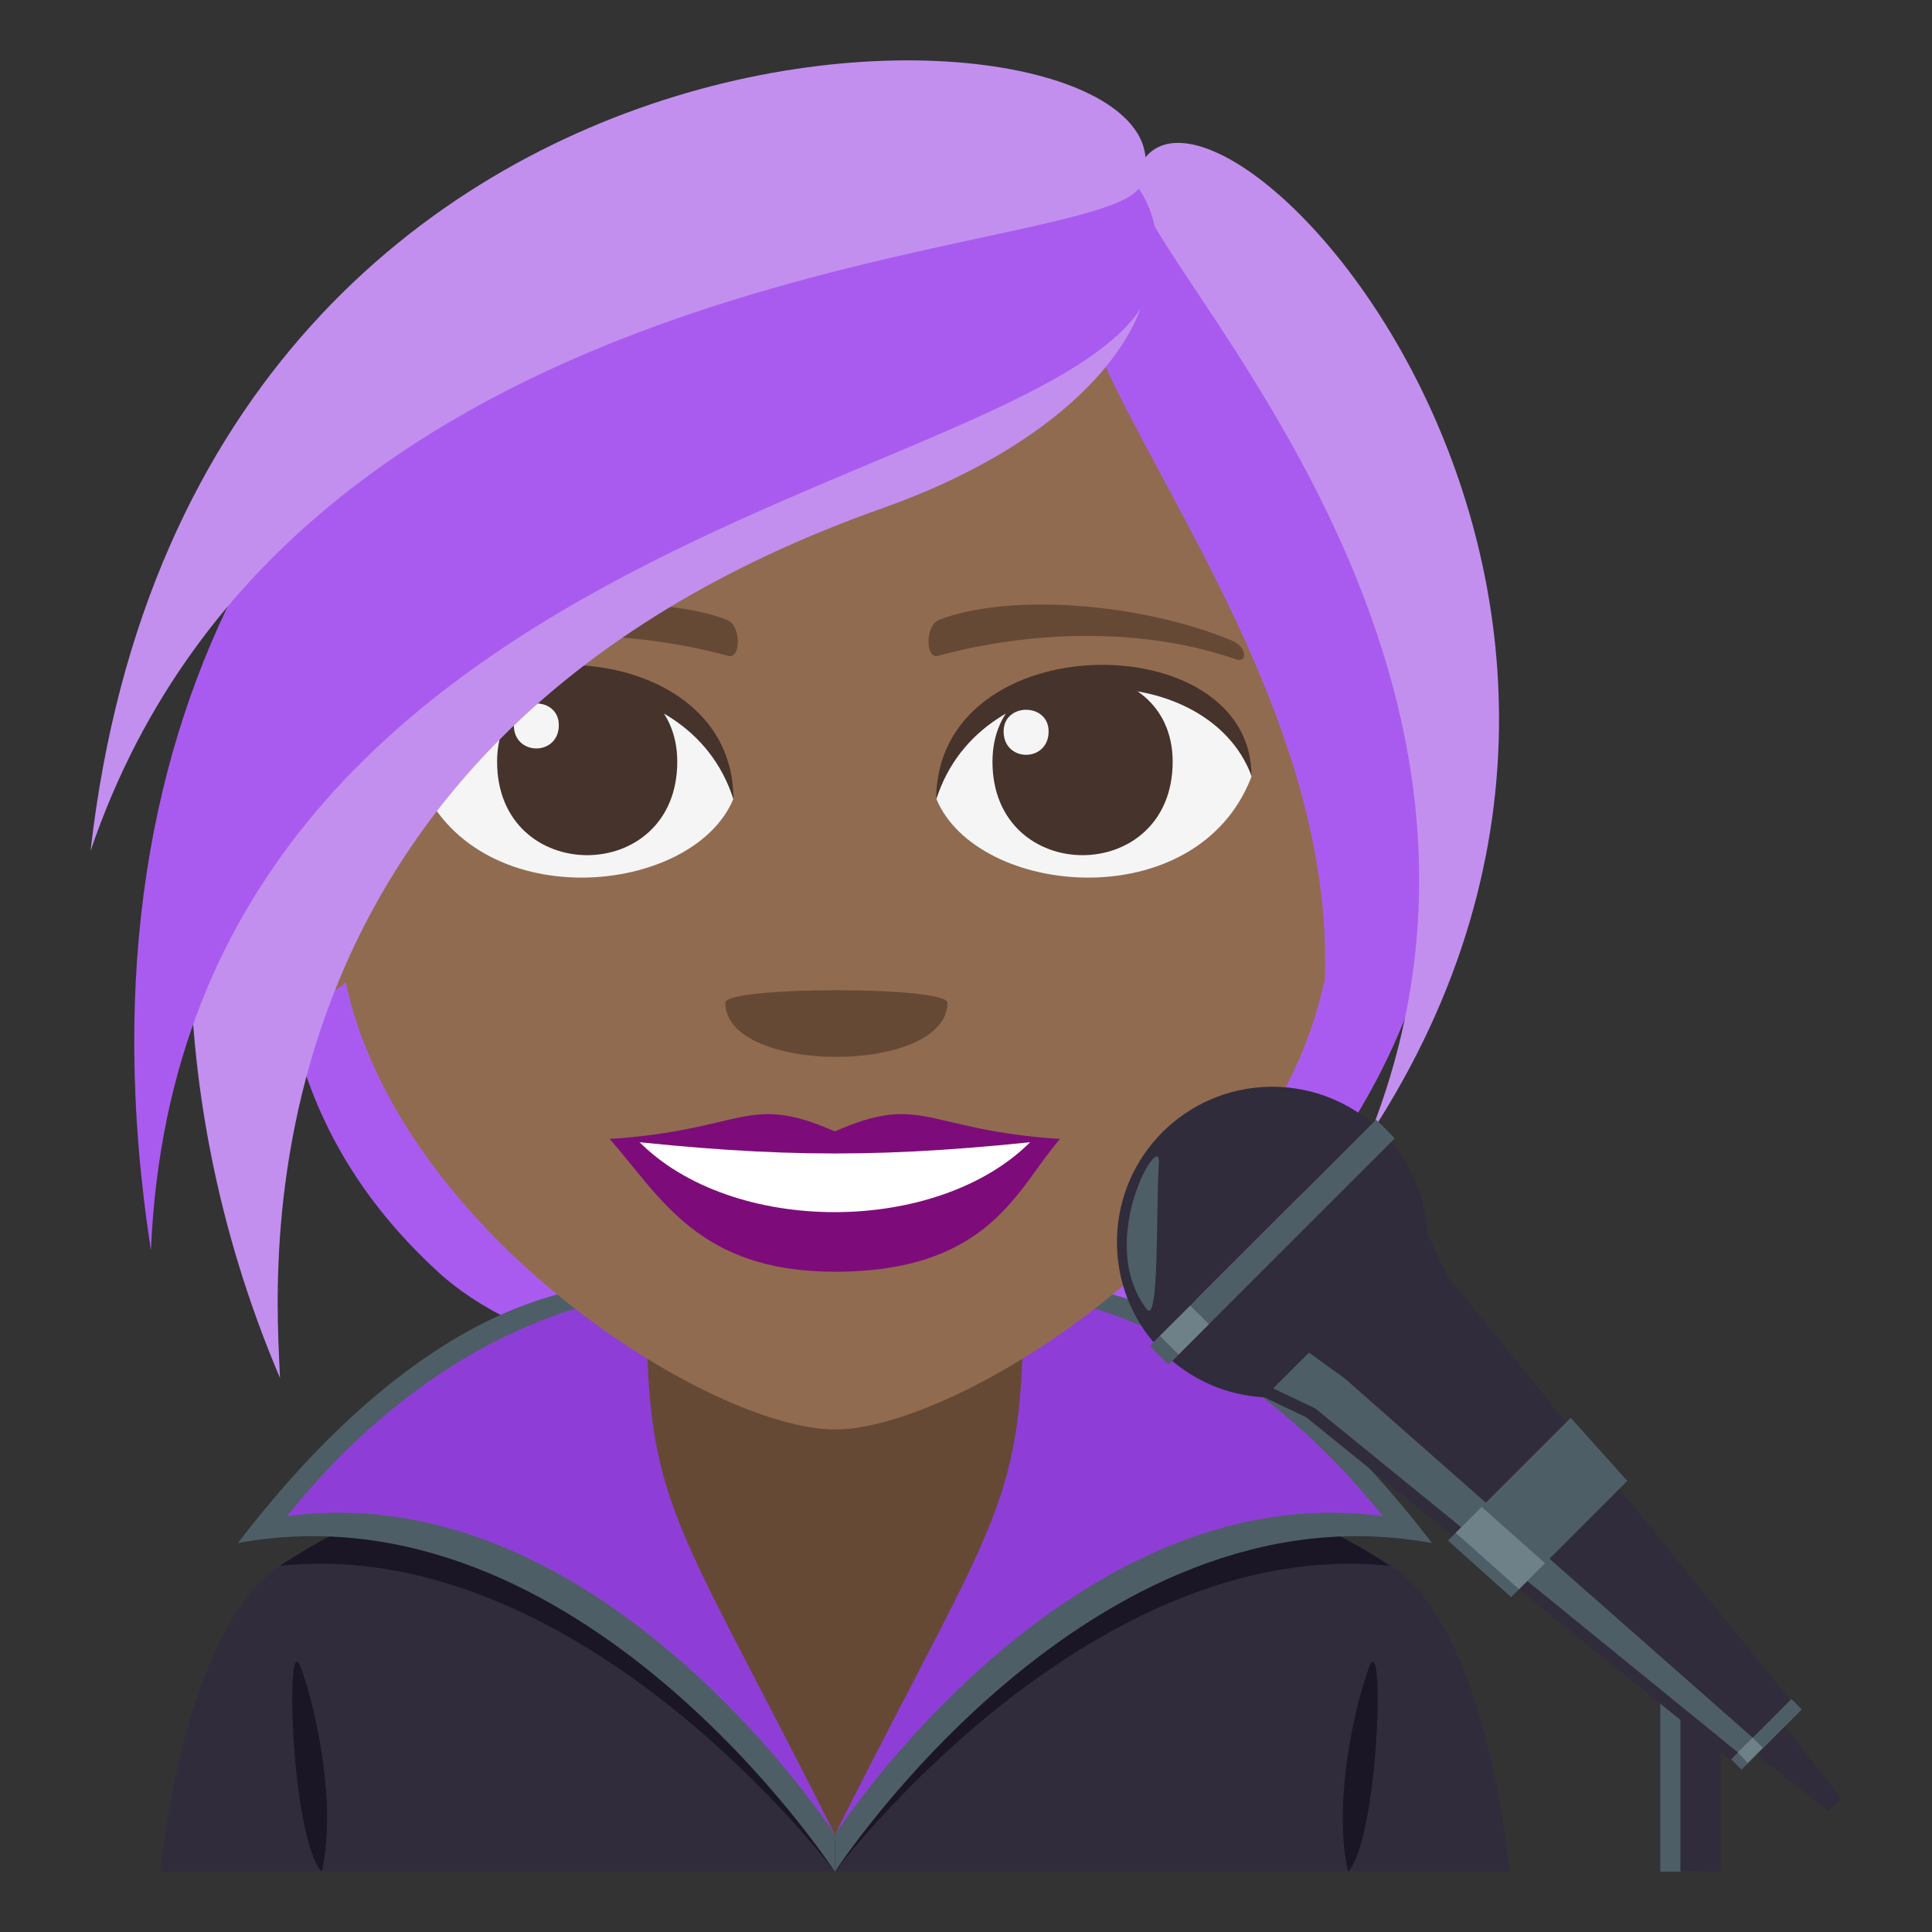 <?xml version="1.0" encoding="utf-8"?>
<!-- Generator: Adobe Illustrator 15.0.0, SVG Export Plug-In . SVG Version: 6.00 Build 0)  -->
<!DOCTYPE svg PUBLIC "-//W3C//DTD SVG 1.1//EN" "http://www.w3.org/Graphics/SVG/1.1/DTD/svg11.dtd">
<svg version="1.1" id="Layer_1" xmlns="http://www.w3.org/2000/svg" xmlns:xlink="http://www.w3.org/1999/xlink" x="0px" y="0px"
	 width="64px" height="64px" viewBox="0 0 64 64" enable-background="new 0 0 64 64" xml:space="preserve">
<rect x="0" y="0" width="64" height="64" fill="#333333" stroke="none"/>
<path fill="#AA5BEF" d="M9.244,25.801c-0.572,7.051,0.697,12.129,5.262,16.328c5.375,4.949,20.928,4.949,26.303,0
	c4.564-4.199,5.834-9.277,5.262-16.328C44.42,5.482,10.326,12.496,9.244,25.801z"/>
<path fill="#302C3B" d="M9.275,51.869c2.234-1.492,11.51-5.439,11.51-5.439h13.818c0,0,9.266,3.938,11.488,5.436
	C49.322,54.041,50.004,62,50.004,62H5.313C5.313,62,6.033,54.033,9.275,51.869z"/>
<polygon fill="#664935" points="21.422,49.656 27.656,61.006 33.895,49.656 33.895,40 21.422,40 "/>
<path fill="#1A1626" d="M9.275,51.869c7.889-5.24,12.916-0.594,12.916-0.594L27.656,62C27.656,62,19.287,50.822,9.275,51.869z"/>
<path fill="#4E5E67" d="M7.881,51.115c7.523-9.824,13.531-8.471,13.531-8.471c-2.334,6.166,0.176,9.176,6.244,18.125V62
	C27.656,62,19.215,49.025,7.881,51.115z"/>
<path fill="#8E3ED6" d="M9.506,50.227c5.713-7.121,11.906-7.357,11.906-7.357c0,7.129,0.809,7.074,6.244,17.9
	C27.656,60.77,19.93,48.811,9.506,50.227z"/>
<path fill="#1A1626" d="M10.656,62c0.475-2.006-0.084-5.057-0.678-6.734C9.426,53.699,9.635,60.896,10.656,62z"/>
<path fill="#1A1626" d="M45.338,55.266c-0.596,1.678-1.154,4.729-0.678,6.734C45.68,60.896,45.891,53.699,45.338,55.266z"/>
<path fill="#1A1626" d="M46.041,51.869c-7.891-5.24-12.918-0.594-12.918-0.594L27.658,62C27.658,62,36.027,50.822,46.041,51.869z"/>
<path fill="#4E5E67" d="M47.434,51.115c-7.523-9.824-13.531-8.471-13.531-8.471c2.336,6.166-0.176,9.176-6.244,18.125V62
	C27.658,62,36.102,49.025,47.434,51.115z"/>
<path fill="#8E3ED6" d="M45.809,50.227c-5.713-7.121-11.906-7.357-11.906-7.357c0,7.129-0.807,7.074-6.244,17.9
	C27.658,60.77,35.385,48.811,45.809,50.227z"/>
<path fill="#916B50" d="M45.336,21.627c-4.053-1.607-9.373-12.605-9.373-12.605C28.297,15.197,11.385,21.705,9.98,21.627
	c-4.422-2.199-1.475,13.934,1.469,10.904c1.791,8.34,12.117,14.822,16.211,14.822c4.086,0,14.412-6.482,16.203-14.822
	C46.811,35.561,49.758,19.428,45.336,21.627z"/>
<path fill="#F5F5F5" d="M41.456,25.73c-1.797,4.68-9.104,3.992-10.444,0.721C32.029,21.191,40.469,20.742,41.456,25.73z"/>
<path fill="#45332C" d="M32.877,25.232c0,4.129,5.969,4.129,5.969,0C38.846,21.402,32.877,21.402,32.877,25.232z"/>
<path fill="#45332C" d="M41.456,25.697c0-5.023-10.444-5.023-10.444,0.795C32.506,21.719,39.964,21.719,41.456,25.697z"/>
<path fill="#F5F5F5" d="M13.856,25.73c1.796,4.68,9.105,3.992,10.443,0.721C23.283,21.191,14.845,20.742,13.856,25.73z"/>
<path fill="#45332C" d="M22.435,25.232c0,4.129-5.968,4.129-5.968,0C16.466,21.402,22.435,21.402,22.435,25.232z"/>
<path fill="#45332C" d="M13.856,25.697c0-5.021,10.443-5.021,10.443,0.793C22.808,21.719,15.348,21.719,13.856,25.697z"/>
<path fill="#F5F5F5" d="M33.246,24.229c0,1.033,1.491,1.033,1.491,0C34.737,23.273,33.246,23.273,33.246,24.229z"/>
<path fill="#F5F5F5" d="M18.512,24.02c0,1.031-1.491,1.031-1.491,0C17.021,23.063,18.512,23.063,18.512,24.02z"/>
<path fill="#7D0C7A" d="M35.115,37.73c-1.402,1.588-2.279,4.398-7.459,4.398c-4.519,0-5.764-2.475-7.46-4.398H35.115z"/>
<path fill="#FFFFFF" d="M34.183,37.779c-3.069,3.145-9.944,3.188-13.054,0H34.183z"/>
<path fill="#7D0C7A" d="M27.656,37.479c-2.923-1.283-2.945-0.053-7.46,0.252c5.7,0.639,9.22,0.639,14.919,0
	C30.602,37.426,30.578,36.195,27.656,37.479z"/>
<path fill="#664935" d="M40.822,21.223c-3.162-1.303-7.491-1.559-9.715-0.688c-0.468,0.184-0.453,1.305-0.04,1.193
	c3.187-0.867,6.855-0.936,9.874,0.113C41.346,21.984,41.297,21.418,40.822,21.223z"/>
<path fill="#664935" d="M14.375,21.225c3.163-1.305,7.491-1.559,9.715-0.689c0.469,0.184,0.455,1.307,0.04,1.193
	c-3.187-0.867-6.855-0.936-9.872,0.115C13.851,21.984,13.899,21.418,14.375,21.225z"/>
<path fill="#664935" d="M31.385,33.215c0,2.395-7.359,2.395-7.359,0C24.026,32.664,31.385,32.664,31.385,33.215z"/>
<path fill="#AA5BEF" d="M40.021,42.654c11.693-15.008-7.064-30.402-4.158-35.377C40.57-0.781,58.385,27.014,40.021,42.654z"/>
<path fill="#C28FEF" d="M45.373,37.605c6.49-16.363-8.443-29.629-7.738-31.807C39.5,0.037,57.773,18.656,45.373,37.605z"/>
<path fill="#C28FEF" d="M28.85,3.756C10.865,3.93,0.955,26.104,9.275,45.648C9.182,42.719,7.311,24.6,29.229,16.836
	C40.68,12.779,41.537,3.631,28.85,3.756z"/>
<path fill="#AA5BEF" d="M5,41.416c1.053-24.873,32.014-25.113,33.254-32.33C40.262-2.604-0.75,4.336,5,41.416z"/>
<path fill="#C28FEF" d="M3,28.188C9.9,7.875,36.723,8.67,37.789,6.133C40.605-0.578,6.5-2.664,3,28.188z"/>
<rect x="55" y="54" fill-rule="evenodd" clip-rule="evenodd" fill="#4E5E67" width="1.332" height="8"/>
<rect x="55.666" y="54" fill-rule="evenodd" clip-rule="evenodd" fill="#302C3B" width="1.334" height="8"/>
<path fill="#302C3B" d="M38.83,45.08c2.021,1.711,5.051,1.615,6.957-0.293c1.906-1.906,2.004-4.934,0.295-6.957L38.83,45.08z"/>
<path fill="#302C3B" d="M38.506,37.506c-1.904,1.908-2.002,4.938-0.295,6.957l7.254-7.25C43.441,35.502,40.414,35.602,38.506,37.506
	z"/>
<path fill="#4E5E67" d="M45.582,37.094l-7.488,7.492c0.094,0.107,0.506,0.521,0.617,0.615l7.49-7.488
	C46.107,37.6,45.693,37.188,45.582,37.094z"/>
<path fill="#6E8189" d="M39.428,43.25l-1.002,1.002c0.1,0.102,0.516,0.516,0.615,0.617l1.006-1.004
	C39.945,43.764,39.533,43.348,39.428,43.25z"/>
<path fill-rule="evenodd" clip-rule="evenodd" fill="#4E5E67" d="M37.98,43.361c0.422,0.555,0.307-3.094,0.408-4.842
	C38.455,37.396,36.271,41.109,37.98,43.361z"/>
<polygon fill="#302C3B" points="41.881,46.287 43.268,46.947 57.309,58.305 57.795,57.816 60.576,60 61,59.576 58.816,56.797 
	59.303,56.311 47.947,42.268 47.287,40.881 "/>
<polygon fill="#4E5E67" points="44.551,45.666 43.361,44.807 42.176,45.992 43.564,46.652 57.564,58.047 58.053,57.557 "/>
<polygon fill="#4E5E67" points="47.965,51.033 50.057,52.908 53.906,49.057 52.033,46.967 "/>
<polygon fill="#6E8189" points="48.223,50.777 50.32,52.643 51.182,51.783 49.082,49.92 "/>
<rect x="57.061" y="57.23" transform="matrix(0.707 -0.708 0.708 0.707 -23.513 58.219)" fill="#4E5E67" width="2.822" height="0.486"/>
<polygon fill="#6E8189" points="58.053,57.557 57.564,58.047 57.895,58.396 58.393,57.896 "/>
</svg>
